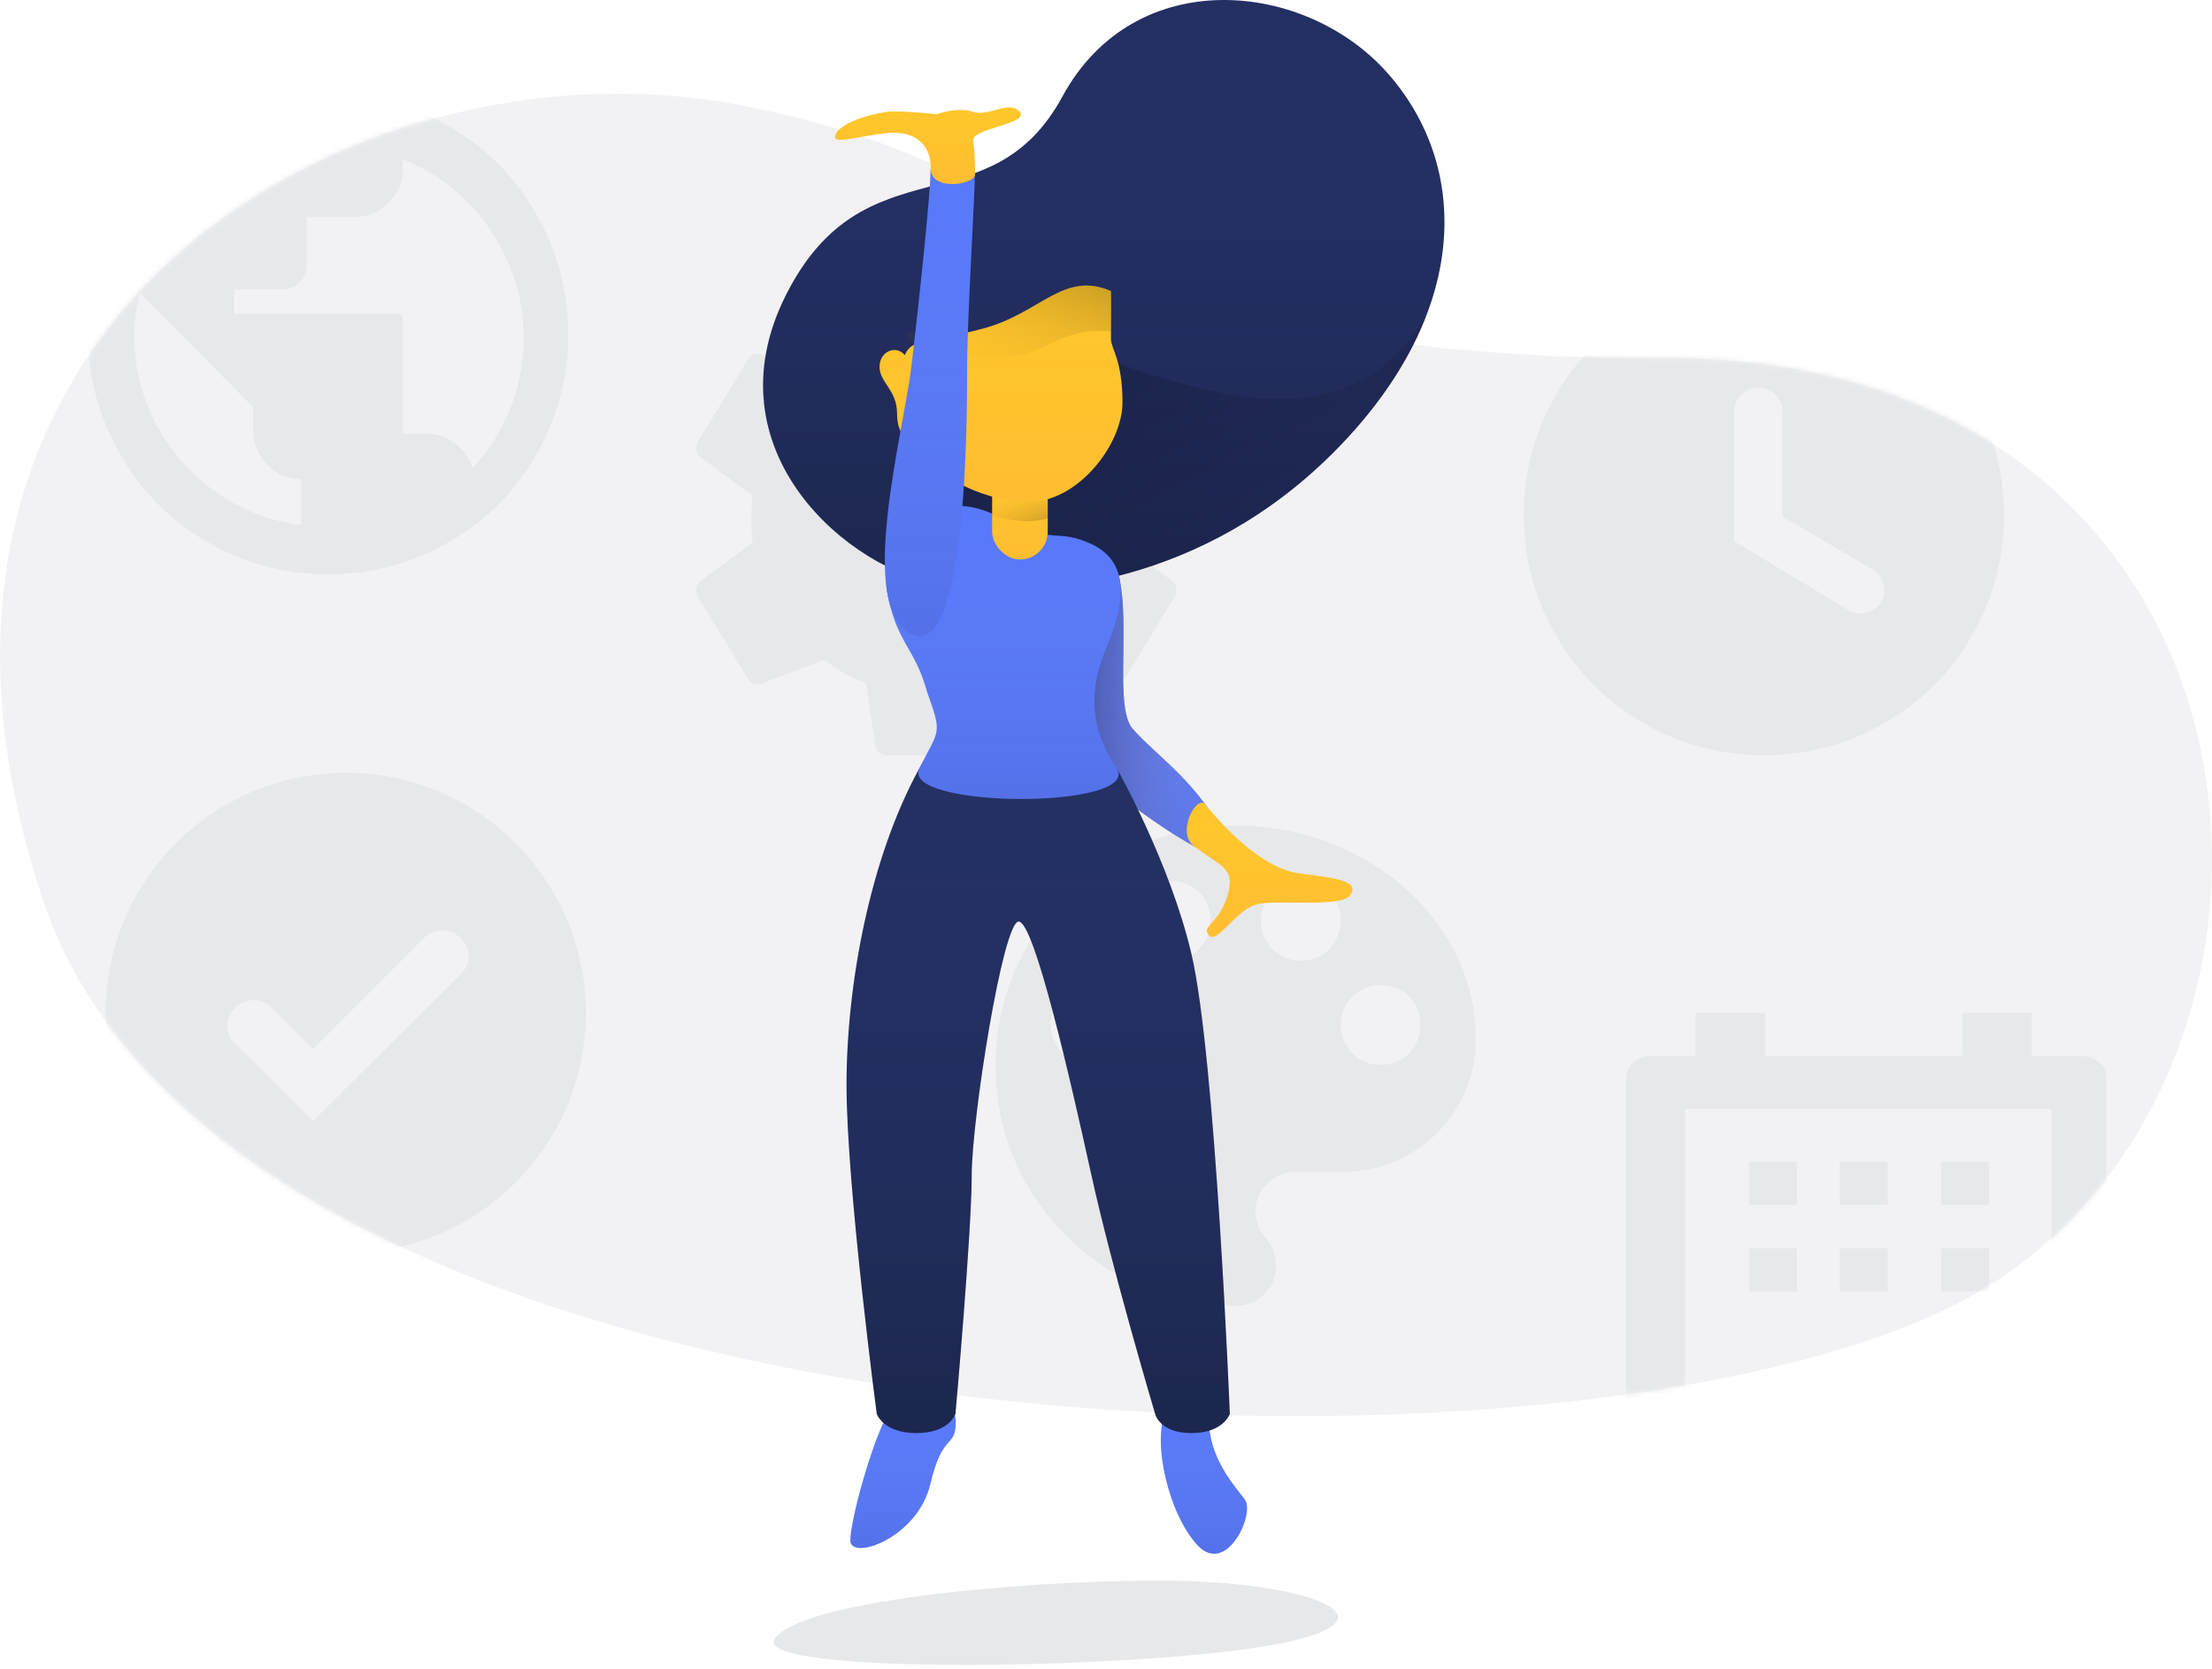 <svg width="415" height="313" viewBox="0 0 415 313" fill="none" xmlns="http://www.w3.org/2000/svg">
<path fill-rule="evenodd" clip-rule="evenodd" d="M8.108 168.984C-28.354 60.046 66.325 6.538 137.533 19.464C208.695 32.648 196.84 67.129 312.601 67.202C428.14 67.129 441.042 195.069 375.662 239.541C310.615 284.427 44.48 277.771 8.108 168.984Z" fill="#F2F2F4"/>
<mask id="mask0_4300_28069" style="mask-type:luminance" maskUnits="userSpaceOnUse" x="0" y="17" width="415" height="249">
<path fill-rule="evenodd" clip-rule="evenodd" d="M8.108 168.984C-28.354 60.046 66.325 6.538 137.533 19.464C208.695 32.648 196.84 67.129 312.601 67.202C428.14 67.129 441.042 195.069 375.662 239.541C310.615 284.427 44.48 277.771 8.108 168.984Z" fill="white"/>
</mask>
<g mask="url(#mask0_4300_28069)">
<path fill-rule="evenodd" clip-rule="evenodd" d="M175.47 110.437C177.855 110.437 180.086 109.836 182.165 108.633C184.244 107.431 185.895 105.823 187.118 103.809C188.341 101.795 188.952 99.616 188.952 97.271C188.952 94.927 188.341 92.733 187.118 90.689C185.895 88.645 184.244 87.022 182.165 85.819C180.086 84.617 177.855 84.016 175.47 84.016C173.085 84.016 170.869 84.617 168.82 85.819C166.772 87.022 165.136 88.645 163.913 90.689C162.691 92.733 162.079 94.927 162.079 97.271C162.079 99.616 162.691 101.795 163.913 103.809C165.136 105.823 166.772 107.431 168.82 108.633C170.869 109.836 173.085 110.437 175.47 110.437ZM210.24 101.74L219.911 108.979C220.356 109.334 220.615 109.795 220.69 110.363C220.764 110.931 220.653 111.463 220.356 111.96L211.018 127.29C210.722 127.786 210.333 128.106 209.851 128.248C209.369 128.39 208.832 128.354 208.239 128.141L196.789 123.777C193.825 125.835 191.194 127.29 188.897 128.141L187.229 139.745C187.081 140.313 186.803 140.774 186.396 141.129C185.988 141.484 185.525 141.661 185.006 141.661H166.331C165.812 141.661 165.349 141.484 164.941 141.129C164.534 140.774 164.293 140.313 164.219 139.745L162.44 128.141C159.327 126.935 156.734 125.48 154.659 123.777L143.098 128.141C141.912 128.638 140.985 128.354 140.318 127.29L130.981 111.96C130.684 111.463 130.573 110.931 130.647 110.363C130.721 109.795 130.981 109.334 131.425 108.979L141.208 101.74C141.06 100.747 140.985 99.292 140.985 97.376C140.985 95.459 141.06 94.004 141.208 93.011L131.425 85.772C130.981 85.417 130.721 84.956 130.647 84.388C130.573 83.82 130.684 83.288 130.981 82.791L140.318 67.461C140.985 66.397 141.912 66.113 143.098 66.61L154.659 70.975C157.326 69.058 159.92 67.603 162.44 66.61L164.219 55.006C164.293 54.438 164.534 53.977 164.941 53.622C165.349 53.267 165.812 53.09 166.331 53.09H185.006C185.525 53.09 185.988 53.267 186.396 53.622C186.803 53.977 187.081 54.438 187.229 55.006L188.897 66.61C191.787 67.674 194.418 69.129 196.789 70.975L208.239 66.61C208.832 66.397 209.369 66.361 209.851 66.503C210.333 66.645 210.722 66.965 211.018 67.461L220.356 82.791C220.653 83.288 220.764 83.82 220.69 84.388C220.615 84.956 220.356 85.417 219.911 85.772L210.24 93.011C210.388 94.004 210.463 95.459 210.463 97.376C210.463 99.292 210.388 100.747 210.24 101.74Z" fill="#E7E8EA"/>
<path fill-rule="evenodd" clip-rule="evenodd" d="M88.695 87.752C91.735 84.501 94.087 80.781 95.752 76.591C97.417 72.402 98.25 67.995 98.25 63.372C98.25 58.46 97.291 53.765 95.372 49.286C93.454 44.807 90.776 40.889 87.337 37.53C83.899 34.171 79.972 31.624 75.556 29.891V31.841C75.556 34.297 74.651 36.392 72.842 38.126C71.032 39.859 68.897 40.726 66.435 40.726H57.532V49.828C57.532 51.056 57.079 52.103 56.174 52.97C55.27 53.837 54.166 54.27 52.863 54.27H43.959V58.865H74.689C75.186 58.865 75.589 59.267 75.589 59.765V81.359H80.008C81.963 81.359 83.736 81.955 85.329 83.147C86.921 84.339 88.043 85.874 88.695 87.752ZM56.488 98.488V89.866C54.065 89.866 51.962 88.967 50.181 87.171C48.399 85.375 47.508 83.255 47.508 80.812V76.392L26.235 54.943C25.522 57.674 25.166 60.333 25.166 62.919C25.166 68.884 26.591 74.524 29.442 79.842C32.15 84.872 35.892 89.057 40.666 92.399C45.441 95.74 50.715 97.77 56.488 98.488ZM61.559 17.662C69.788 17.662 77.404 19.719 84.406 23.833C91.191 27.73 96.533 33.071 100.431 39.855C104.545 46.856 106.602 54.471 106.602 62.698C106.602 70.926 104.545 78.54 100.431 85.541C96.533 92.326 91.191 97.666 84.406 101.564C77.404 105.678 69.788 107.735 61.559 107.735C53.33 107.735 45.715 105.678 38.712 101.564C31.927 97.594 26.585 92.218 22.687 85.433C18.573 78.432 16.516 70.854 16.516 62.698C16.516 54.543 18.573 46.965 22.687 39.964C26.658 33.179 32.035 27.802 38.821 23.833C45.823 19.719 53.402 17.662 61.559 17.662Z" fill="#E7E8EA"/>
<path fill-rule="evenodd" clip-rule="evenodd" d="M318.106 190.152C318.106 190.069 318.174 190.002 318.256 190.002H330.969C331.052 190.002 331.119 190.069 331.119 190.152V198.109H368.154V190.152C368.154 190.069 368.221 190.002 368.304 190.002H381.017C381.1 190.002 381.167 190.069 381.167 190.152V198.109H390.676C393.164 198.109 395.181 199.924 395.181 202.163V267.015C395.181 269.254 393.164 271.068 390.676 271.068H309.598C307.11 271.068 305.094 269.254 305.094 267.015V202.163C305.094 199.924 307.11 198.109 309.598 198.109H318.106V190.152ZM316.104 208.078C316.104 208.044 316.131 208.018 316.164 208.018H384.777C384.811 208.018 384.837 208.044 384.837 208.078V261.701C384.837 261.734 384.811 261.761 384.777 261.761H316.164C316.131 261.761 316.104 261.734 316.104 261.701V208.078ZM328.116 217.926H337.125V226.032H328.116V217.926ZM354.141 217.926H345.133V226.032H354.141V217.926ZM364.15 217.926H373.159V226.032H364.15V217.926ZM337.125 234.139H328.116V242.245H337.125V234.139ZM345.133 234.139H354.141V242.245H345.133V234.139ZM373.159 234.139H364.15V242.245H373.159V234.139Z" fill="#E7E8EA"/>
<path fill-rule="evenodd" clip-rule="evenodd" d="M330.918 51.59C339.148 51.59 346.763 53.647 353.765 57.761C360.55 61.658 365.892 66.999 369.79 73.783C373.905 80.784 375.962 88.398 375.962 96.626C375.962 104.854 373.905 112.468 369.79 119.469C365.892 126.253 360.55 131.594 353.765 135.492C346.763 139.606 339.148 141.662 330.918 141.662C322.689 141.662 315.074 139.606 308.072 135.492C301.286 131.522 295.945 126.145 292.047 119.361C287.932 112.36 285.875 104.782 285.875 96.626C285.875 88.471 287.932 80.892 292.047 73.891C296.017 67.107 301.395 61.73 308.18 57.761C315.182 53.647 322.761 51.59 330.918 51.59ZM334.429 96.881L351.344 106.844C353.467 108.095 354.175 110.812 352.928 112.928C351.697 115.017 348.992 115.72 346.887 114.498C346.856 114.479 325.313 101.498 325.313 101.498V77.282C325.313 74.784 327.354 72.76 329.871 72.76C332.388 72.76 334.429 74.784 334.429 77.282V96.881Z" fill="#E7E8EA"/>
<path fill-rule="evenodd" clip-rule="evenodd" d="M259.063 199.756C261.138 199.756 262.894 199.038 264.33 197.602C265.767 196.165 266.485 194.37 266.485 192.216C266.485 190.061 265.767 188.286 264.33 186.889C262.894 185.493 261.138 184.795 259.063 184.795C256.988 184.795 255.213 185.513 253.736 186.949C252.26 188.386 251.521 190.141 251.521 192.216C251.521 194.29 252.24 196.066 253.676 197.542C255.113 199.018 256.908 199.756 259.063 199.756ZM244.099 180.215C246.174 180.215 247.93 179.497 249.366 178.061C250.803 176.624 251.521 174.829 251.521 172.675C251.521 170.52 250.803 168.745 249.366 167.348C247.93 165.952 246.174 165.254 244.099 165.254C242.024 165.254 240.249 165.972 238.772 167.408C237.296 168.845 236.558 170.6 236.558 172.675C236.558 174.749 237.276 176.525 238.712 178.001C240.149 179.477 241.944 180.215 244.099 180.215ZM219.67 180.215C221.745 180.215 223.5 179.497 224.937 178.061C226.373 176.624 227.092 174.829 227.092 172.675C227.092 170.52 226.373 168.745 224.937 167.348C223.5 165.952 221.745 165.254 219.67 165.254C217.595 165.254 215.819 165.972 214.343 167.408C212.866 168.845 212.128 170.6 212.128 172.675C212.128 174.749 212.846 176.525 214.283 178.001C215.719 179.477 217.515 180.215 219.67 180.215ZM204.706 199.756C206.781 199.756 208.536 199.038 209.973 197.602C211.409 196.165 212.128 194.37 212.128 192.216C212.128 190.061 211.409 188.286 209.973 186.889C208.536 185.493 206.781 184.795 204.706 184.795C202.631 184.795 200.855 185.513 199.379 186.949C197.902 188.386 197.164 190.141 197.164 192.216C197.164 194.29 197.882 196.066 199.319 197.542C200.755 199.018 202.551 199.756 204.706 199.756ZM231.825 154.873C239.993 154.873 247.56 156.715 254.527 160.398C261.333 163.92 266.738 168.724 270.742 174.809C274.826 180.974 276.868 187.699 276.868 194.985C276.868 199.469 275.747 203.632 273.505 207.475C271.263 211.319 268.22 214.341 264.376 216.543C260.532 218.745 256.328 219.845 251.764 219.845H243.116C241.034 219.845 239.252 220.566 237.77 222.007C236.289 223.448 235.548 225.21 235.548 227.291C235.548 229.133 236.189 230.774 237.47 232.215C238.031 232.856 238.491 233.657 238.851 234.617C239.212 235.578 239.392 236.499 239.392 237.38C239.392 239.541 238.651 241.343 237.17 242.784C235.688 244.225 233.907 244.946 231.825 244.946C223.657 244.946 216.09 242.904 209.123 238.821C202.316 234.817 196.911 229.413 192.907 222.608C188.823 215.642 186.781 208.076 186.781 199.909C186.781 191.743 188.823 184.177 192.907 177.211C196.911 170.406 202.316 165.001 209.123 160.998C216.09 156.915 223.657 154.873 231.825 154.873Z" fill="#E7E8EA"/>
<path fill-rule="evenodd" clip-rule="evenodd" d="M109.907 190.001C109.907 165.141 89.728 144.965 64.864 144.965C40 144.965 19.82 165.141 19.82 190.001C19.82 214.861 40 235.037 64.864 235.037C89.728 235.037 109.907 214.861 109.907 190.001ZM79.588 175.903L58.739 196.76C58.739 196.76 50.864 188.929 50.833 188.901C48.949 187.133 45.948 187.185 44.13 189.016L43.954 189.193C42.17 190.99 42.182 193.841 43.983 195.623L58.739 210.267L86.591 182.586C88.402 180.793 88.402 177.921 86.591 176.128C86.591 176.128 86.317 175.857 86.295 175.836C84.424 174.055 81.421 174.085 79.588 175.903Z" fill="#E7E8EA"/>
</g>
<path fill-rule="evenodd" clip-rule="evenodd" d="M145.321 307.449C149.785 300.523 189.921 296.49 217.527 296.49C245.187 296.49 264.359 303.674 239.486 308.42C214.757 313.167 141.217 314.356 145.321 307.449Z" fill="#E7E8EA"/>
<path fill-rule="evenodd" clip-rule="evenodd" d="M166.694 265.068C163.73 269.931 159.539 285.035 159.539 288.95C159.539 292.865 172.125 288.548 174.525 278.44C176.924 268.333 179.314 271.891 179.314 266.641C179.314 261.391 169.658 260.205 166.694 265.068Z" fill="#5678FB"/>
<path fill-rule="evenodd" clip-rule="evenodd" d="M166.694 265.068C163.73 269.931 159.539 285.035 159.539 288.95C159.539 292.865 172.125 288.548 174.525 278.44C176.924 268.333 179.314 271.891 179.314 266.641C179.314 261.391 169.658 260.205 166.694 265.068Z" fill="url(#paint0_linear_4300_28069)"/>
<path fill-rule="evenodd" clip-rule="evenodd" d="M218.565 265.083C216.292 270.73 219.16 283.796 224.609 289.789C230.059 295.781 235.539 283.929 233.541 281.279C231.542 278.629 226.813 273.435 226.813 266.327C226.813 259.219 220.838 259.436 218.565 265.083Z" fill="#5678FB"/>
<path fill-rule="evenodd" clip-rule="evenodd" d="M218.565 265.083C216.292 270.73 219.16 283.796 224.609 289.789C230.059 295.781 235.539 283.929 233.541 281.279C231.542 278.629 226.813 273.435 226.813 266.327C226.813 259.219 220.838 259.436 218.565 265.083Z" fill="url(#paint1_linear_4300_28069)"/>
<path fill-rule="evenodd" clip-rule="evenodd" d="M207.714 103.156C213.663 110.388 208.401 131.44 212.388 136.576C216.706 141.616 225.79 147.463 230.006 157.778C234.111 168.217 205.674 146.84 203.04 143.045C200.068 138.937 201.988 96.092 207.714 103.156Z" fill="#5678FB"/>
<path fill-rule="evenodd" clip-rule="evenodd" d="M207.714 103.156C213.663 110.388 208.401 131.44 212.388 136.576C216.706 141.616 225.79 147.463 230.006 157.778C234.111 168.217 205.674 146.84 203.04 143.045C200.068 138.937 201.988 96.092 207.714 103.156Z" fill="url(#paint2_linear_4300_28069)"/>
<path fill-rule="evenodd" clip-rule="evenodd" d="M207.714 103.156C213.663 110.388 208.401 131.44 212.388 136.576C216.706 141.616 225.79 147.463 230.006 157.778C234.111 168.217 205.674 146.84 203.04 143.045C200.068 138.937 201.988 96.092 207.714 103.156Z" fill="url(#paint3_linear_4300_28069)"/>
<path fill-rule="evenodd" clip-rule="evenodd" d="M172.483 144.123C163.183 161.045 158.82 184.728 158.82 203.544C158.82 222.36 164.493 265.23 164.493 265.23C164.493 265.23 165.726 268.819 171.914 268.819C178.102 268.819 179.256 265.23 179.256 265.23C179.256 265.23 182.301 231.176 182.301 220.56C182.301 209.944 188.158 172.868 191.115 172.868C194.071 172.868 200.908 202.934 204.794 220.56C208.68 238.187 216.724 265.23 216.724 265.23C216.724 265.23 217.536 268.819 223.532 268.819C229.529 268.819 230.73 265.23 230.73 265.23C230.73 265.23 228.06 198.269 223.532 178.948C219.489 161.692 209.517 144.123 209.517 144.123C209.517 144.123 181.783 127.2 172.483 144.123Z" fill="#233061"/>
<path fill-rule="evenodd" clip-rule="evenodd" d="M172.483 144.123C163.183 161.045 158.82 184.728 158.82 203.544C158.82 222.36 164.493 265.23 164.493 265.23C164.493 265.23 165.726 268.819 171.914 268.819C178.102 268.819 179.256 265.23 179.256 265.23C179.256 265.23 182.301 231.176 182.301 220.56C182.301 209.944 188.158 172.868 191.115 172.868C194.071 172.868 200.908 202.934 204.794 220.56C208.68 238.187 216.724 265.23 216.724 265.23C216.724 265.23 217.536 268.819 223.532 268.819C229.529 268.819 230.73 265.23 230.73 265.23C230.73 265.23 228.06 198.269 223.532 178.948C219.489 161.692 209.517 144.123 209.517 144.123C209.517 144.123 181.783 127.2 172.483 144.123Z" fill="url(#paint4_linear_4300_28069)"/>
<path fill-rule="evenodd" clip-rule="evenodd" d="M177.141 109.868C159.155 107.106 132.749 84.545 147.449 55.351C162.15 26.158 185.73 43.127 199.317 18.116C212.905 -6.894 244.972 -3.737 260.4 13.801C275.828 31.339 275.828 58.605 250.93 84.111C226.031 109.617 195.127 112.63 177.141 109.868Z" fill="#232F61"/>
<path fill-rule="evenodd" clip-rule="evenodd" d="M177.141 109.868C159.155 107.106 132.749 84.545 147.449 55.351C162.15 26.158 185.73 43.127 199.317 18.116C212.905 -6.894 244.972 -3.737 260.4 13.801C275.828 31.339 275.828 58.605 250.93 84.111C226.031 109.617 195.127 112.63 177.141 109.868Z" fill="url(#paint5_linear_4300_28069)"/>
<path fill-rule="evenodd" clip-rule="evenodd" d="M267.581 59.244C264.415 67.459 258.971 75.877 250.933 84.111C234.956 100.478 216.505 107.583 200.582 109.844C183.828 105.734 171.465 96.252 173.759 78.413C179.329 35.091 240.483 103.547 267.581 59.244V59.244Z" fill="url(#paint6_linear_4300_28069)"/>
<mask id="mask1_4300_28069" style="mask-type:luminance" maskUnits="userSpaceOnUse" x="173" y="59" width="95" height="51">
<path fill-rule="evenodd" clip-rule="evenodd" d="M267.581 59.244C264.415 67.459 258.971 75.877 250.933 84.111C234.956 100.478 216.505 107.583 200.582 109.844C183.828 105.734 171.465 96.252 173.759 78.413C179.329 35.091 240.483 103.547 267.581 59.244V59.244Z" fill="white"/>
</mask>
<g mask="url(#mask1_4300_28069)">
</g>
<path fill-rule="evenodd" clip-rule="evenodd" d="M172.482 144.122C176.271 136.59 176.82 137.911 173.92 129.748C171.649 121.376 168.164 120.76 166.37 110.702C165.161 100.841 174.645 90.674 186.864 96.687C198.845 102.74 197.528 98.818 204.842 102.077C212.189 105.62 210.922 113.355 207.718 121.123C204.322 128.904 204.21 136.439 209.516 144.122C214.302 151.862 168.905 151.711 172.482 144.122Z" fill="#5678FB"/>
<path fill-rule="evenodd" clip-rule="evenodd" d="M172.482 144.122C176.271 136.59 176.82 137.911 173.92 129.748C171.649 121.376 168.164 120.76 166.37 110.702C165.161 100.841 174.645 90.674 186.864 96.687C198.845 102.74 197.528 98.818 204.842 102.077C212.189 105.62 210.922 113.355 207.718 121.123C204.322 128.904 204.21 136.439 209.516 144.122C214.302 151.862 168.905 151.711 172.482 144.122Z" fill="url(#paint7_linear_4300_28069)"/>
<rect x="186.141" y="85.906" width="10.427" height="19.046" rx="5.213" fill="#FFC62C"/>
<rect x="186.141" y="85.906" width="10.427" height="19.046" rx="5.213" fill="url(#paint8_linear_4300_28069)"/>
<path fill-rule="evenodd" clip-rule="evenodd" d="M170.997 82.327C169.681 82.238 168.3 80.95 168.3 77.553C168.3 73.142 165.016 71.756 165.016 68.809C165.016 65.863 168.133 64.654 169.742 66.609C171.175 63.363 173.676 64.512 184.473 61.624C195.269 58.735 199.492 50.745 208.431 54.592C208.489 56.289 208.431 61.762 208.431 63.638C208.431 65.333 210.592 67.573 210.592 75.493C210.592 83.339 202.289 94.172 192.943 94.172C186.173 94.172 175.205 90.275 170.997 82.327Z" fill="#FFC62C"/>
<path fill-rule="evenodd" clip-rule="evenodd" d="M170.997 82.327C169.681 82.238 168.3 80.95 168.3 77.553C168.3 73.142 165.016 71.756 165.016 68.809C165.016 65.863 168.133 64.654 169.742 66.609C171.175 63.363 173.676 64.512 184.473 61.624C195.269 58.735 199.492 50.745 208.431 54.592C208.489 56.289 208.431 61.762 208.431 63.638C208.431 65.333 210.592 67.573 210.592 75.493C210.592 83.339 202.289 94.172 192.943 94.172C186.173 94.172 175.205 90.275 170.997 82.327Z" fill="url(#paint9_linear_4300_28069)"/>
<path fill-rule="evenodd" clip-rule="evenodd" d="M196.644 64.725C190.214 68.106 175.09 70.226 169.695 62.669C171.466 61.407 175.188 64.108 184.475 61.624C195.272 58.735 199.495 50.745 208.433 54.592C208.48 55.955 208.452 59.752 208.439 62.167C206.253 62.18 203.074 61.345 196.644 64.725Z" fill="url(#paint10_linear_4300_28069)"/>
<path fill-rule="evenodd" clip-rule="evenodd" d="M170.996 118.937C160.543 113.862 169.533 81.132 170.996 68.749C172.46 56.367 174.575 36.271 174.575 32.134C174.575 27.998 182.907 27.311 182.907 32.134C182.907 36.957 181.45 59.38 181.45 68.749C181.45 78.119 181.45 124.012 170.996 118.937Z" fill="#5678FB"/>
<path fill-rule="evenodd" clip-rule="evenodd" d="M170.996 118.937C160.543 113.862 169.533 81.132 170.996 68.749C172.46 56.367 174.575 36.271 174.575 32.134C174.575 27.998 182.907 27.311 182.907 32.134C182.907 36.957 181.45 59.38 181.45 68.749C181.45 78.119 181.45 124.012 170.996 118.937Z" fill="url(#paint11_linear_4300_28069)"/>
<path fill-rule="evenodd" clip-rule="evenodd" d="M174.642 31.644C174.642 27.278 171.919 24.189 165.612 25.045C159.305 25.902 155.809 27.227 156.844 25.045C157.351 23.975 160.257 21.945 166.338 20.983C168.522 20.638 175.701 21.425 175.701 21.425C175.701 21.425 179.708 19.992 182.563 20.983C185.419 21.975 189.44 18.673 191.311 20.983C193.182 23.293 182.204 24.002 182.563 26.425C182.923 28.847 182.923 30.959 182.923 32.767C182.923 34.574 174.642 36.01 174.642 31.644Z" fill="#FFC62C"/>
<path fill-rule="evenodd" clip-rule="evenodd" d="M174.642 31.644C174.642 27.278 171.919 24.189 165.612 25.045C159.305 25.902 155.809 27.227 156.844 25.045C157.351 23.975 160.257 21.945 166.338 20.983C168.522 20.638 175.701 21.425 175.701 21.425C175.701 21.425 179.708 19.992 182.563 20.983C185.419 21.975 189.44 18.673 191.311 20.983C193.182 23.293 182.204 24.002 182.563 26.425C182.923 28.847 182.923 30.959 182.923 32.767C182.923 34.574 174.642 36.01 174.642 31.644Z" fill="url(#paint12_linear_4300_28069)"/>
<path fill-rule="evenodd" clip-rule="evenodd" d="M223.854 158.585C228.725 162.529 231.914 162.492 230.317 167.94C228.72 173.387 225.293 173.616 226.806 175.437C228.319 177.258 231.944 170.504 235.898 169.606C239.853 168.709 251.614 170.306 253.295 167.94C254.975 165.573 251.937 164.792 244.06 163.882C236.183 162.972 228.467 153.706 226.107 150.909C224.472 148.971 220.75 156.071 223.854 158.585Z" fill="#FFC62C"/>
<path fill-rule="evenodd" clip-rule="evenodd" d="M223.854 158.585C228.725 162.529 231.914 162.492 230.317 167.94C228.72 173.387 225.293 173.616 226.806 175.437C228.319 177.258 231.944 170.504 235.898 169.606C239.853 168.709 251.614 170.306 253.295 167.94C254.975 165.573 251.937 164.792 244.06 163.882C236.183 162.972 228.467 153.706 226.107 150.909C224.472 148.971 220.75 156.071 223.854 158.585Z" fill="url(#paint13_linear_4300_28069)"/>
<path fill-rule="evenodd" clip-rule="evenodd" d="M186.141 93.152C188.585 93.834 190.946 94.172 192.942 94.172C194.174 94.172 195.388 93.984 196.568 93.639V97.232C195.388 97.577 194.174 97.766 192.942 97.766C190.946 97.766 188.585 97.427 186.141 96.746V93.152L186.141 93.152Z" fill="url(#paint14_linear_4300_28069)"/>
<defs>
<linearGradient id="paint0_linear_4300_28069" x1="159.539" y1="261.992" x2="159.539" y2="290.381" gradientUnits="userSpaceOnUse">
<stop stop-color="#A7A7EE" stop-opacity="0.01"/>
<stop offset="1" stop-color="#4C55A0" stop-opacity="0.2"/>
</linearGradient>
<linearGradient id="paint1_linear_4300_28069" x1="217.781" y1="260.914" x2="217.781" y2="291.459" gradientUnits="userSpaceOnUse">
<stop stop-color="#A7A7EE" stop-opacity="0.01"/>
<stop offset="1" stop-color="#4C55A0" stop-opacity="0.2"/>
</linearGradient>
<linearGradient id="paint2_linear_4300_28069" x1="201.602" y1="102.438" x2="201.602" y2="160.653" gradientUnits="userSpaceOnUse">
<stop stop-color="#A7A7EE" stop-opacity="0.01"/>
<stop offset="1" stop-color="#4C55A0" stop-opacity="0.2"/>
</linearGradient>
<linearGradient id="paint3_linear_4300_28069" x1="204.043" y1="154.605" x2="229.718" y2="155.306" gradientUnits="userSpaceOnUse">
<stop stop-color="#464D89" stop-opacity="0.6"/>
<stop offset="1" stop-color="#A7A7EE" stop-opacity="0.01"/>
</linearGradient>
<linearGradient id="paint4_linear_4300_28069" x1="158.82" y1="136.602" x2="158.82" y2="268.819" gradientUnits="userSpaceOnUse">
<stop stop-color="#403F9F" stop-opacity="0.01"/>
<stop offset="1" stop-opacity="0.2"/>
</linearGradient>
<linearGradient id="paint5_linear_4300_28069" x1="143.164" y1="0" x2="143.164" y2="110.703" gradientUnits="userSpaceOnUse">
<stop stop-color="#403F9F" stop-opacity="0.01"/>
<stop offset="1" stop-opacity="0.2"/>
</linearGradient>
<linearGradient id="paint6_linear_4300_28069" x1="126.436" y1="84.544" x2="168.649" y2="163.044" gradientUnits="userSpaceOnUse">
<stop stop-opacity="0.3"/>
<stop offset="1" stop-color="#1F1845" stop-opacity="0.01"/>
</linearGradient>
<linearGradient id="paint7_linear_4300_28069" x1="166.266" y1="94.887" x2="166.266" y2="149.871" gradientUnits="userSpaceOnUse">
<stop stop-color="#A7A7EE" stop-opacity="0.01"/>
<stop offset="1" stop-color="#4C55A0" stop-opacity="0.2"/>
</linearGradient>
<linearGradient id="paint8_linear_4300_28069" x1="186.141" y1="85.906" x2="186.141" y2="104.952" gradientUnits="userSpaceOnUse">
<stop stop-color="#FFC62C" stop-opacity="0.01"/>
<stop offset="1" stop-color="#FF6663" stop-opacity="0.1"/>
</linearGradient>
<linearGradient id="paint9_linear_4300_28069" x1="165.016" y1="53.565" x2="165.016" y2="94.172" gradientUnits="userSpaceOnUse">
<stop stop-color="#FFC62C" stop-opacity="0.01"/>
<stop offset="1" stop-color="#FF6663" stop-opacity="0.1"/>
</linearGradient>
<linearGradient id="paint10_linear_4300_28069" x1="189.077" y1="46.447" x2="179.865" y2="71.533" gradientUnits="userSpaceOnUse">
<stop stop-opacity="0.2"/>
<stop offset="1" stop-color="#FFC42C" stop-opacity="0.01"/>
</linearGradient>
<linearGradient id="paint11_linear_4300_28069" x1="166.008" y1="28.77" x2="166.008" y2="119.328" gradientUnits="userSpaceOnUse">
<stop stop-color="#A7A7EE" stop-opacity="0.01"/>
<stop offset="1" stop-color="#4C55A0" stop-opacity="0.2"/>
</linearGradient>
<linearGradient id="paint12_linear_4300_28069" x1="156.664" y1="20.145" x2="156.664" y2="34.522" gradientUnits="userSpaceOnUse">
<stop stop-color="#FFC62C" stop-opacity="0.01"/>
<stop offset="1" stop-color="#FF6663" stop-opacity="0.1"/>
</linearGradient>
<linearGradient id="paint13_linear_4300_28069" x1="222.656" y1="150.578" x2="222.656" y2="175.747" gradientUnits="userSpaceOnUse">
<stop stop-color="#FFC62C" stop-opacity="0.01"/>
<stop offset="1" stop-color="#FF6663" stop-opacity="0.1"/>
</linearGradient>
<linearGradient id="paint14_linear_4300_28069" x1="202.28" y1="95.901" x2="199.063" y2="87.934" gradientUnits="userSpaceOnUse">
<stop stop-opacity="0.2"/>
<stop offset="1" stop-color="#FFC42C" stop-opacity="0.01"/>
</linearGradient>
</defs>
</svg>
